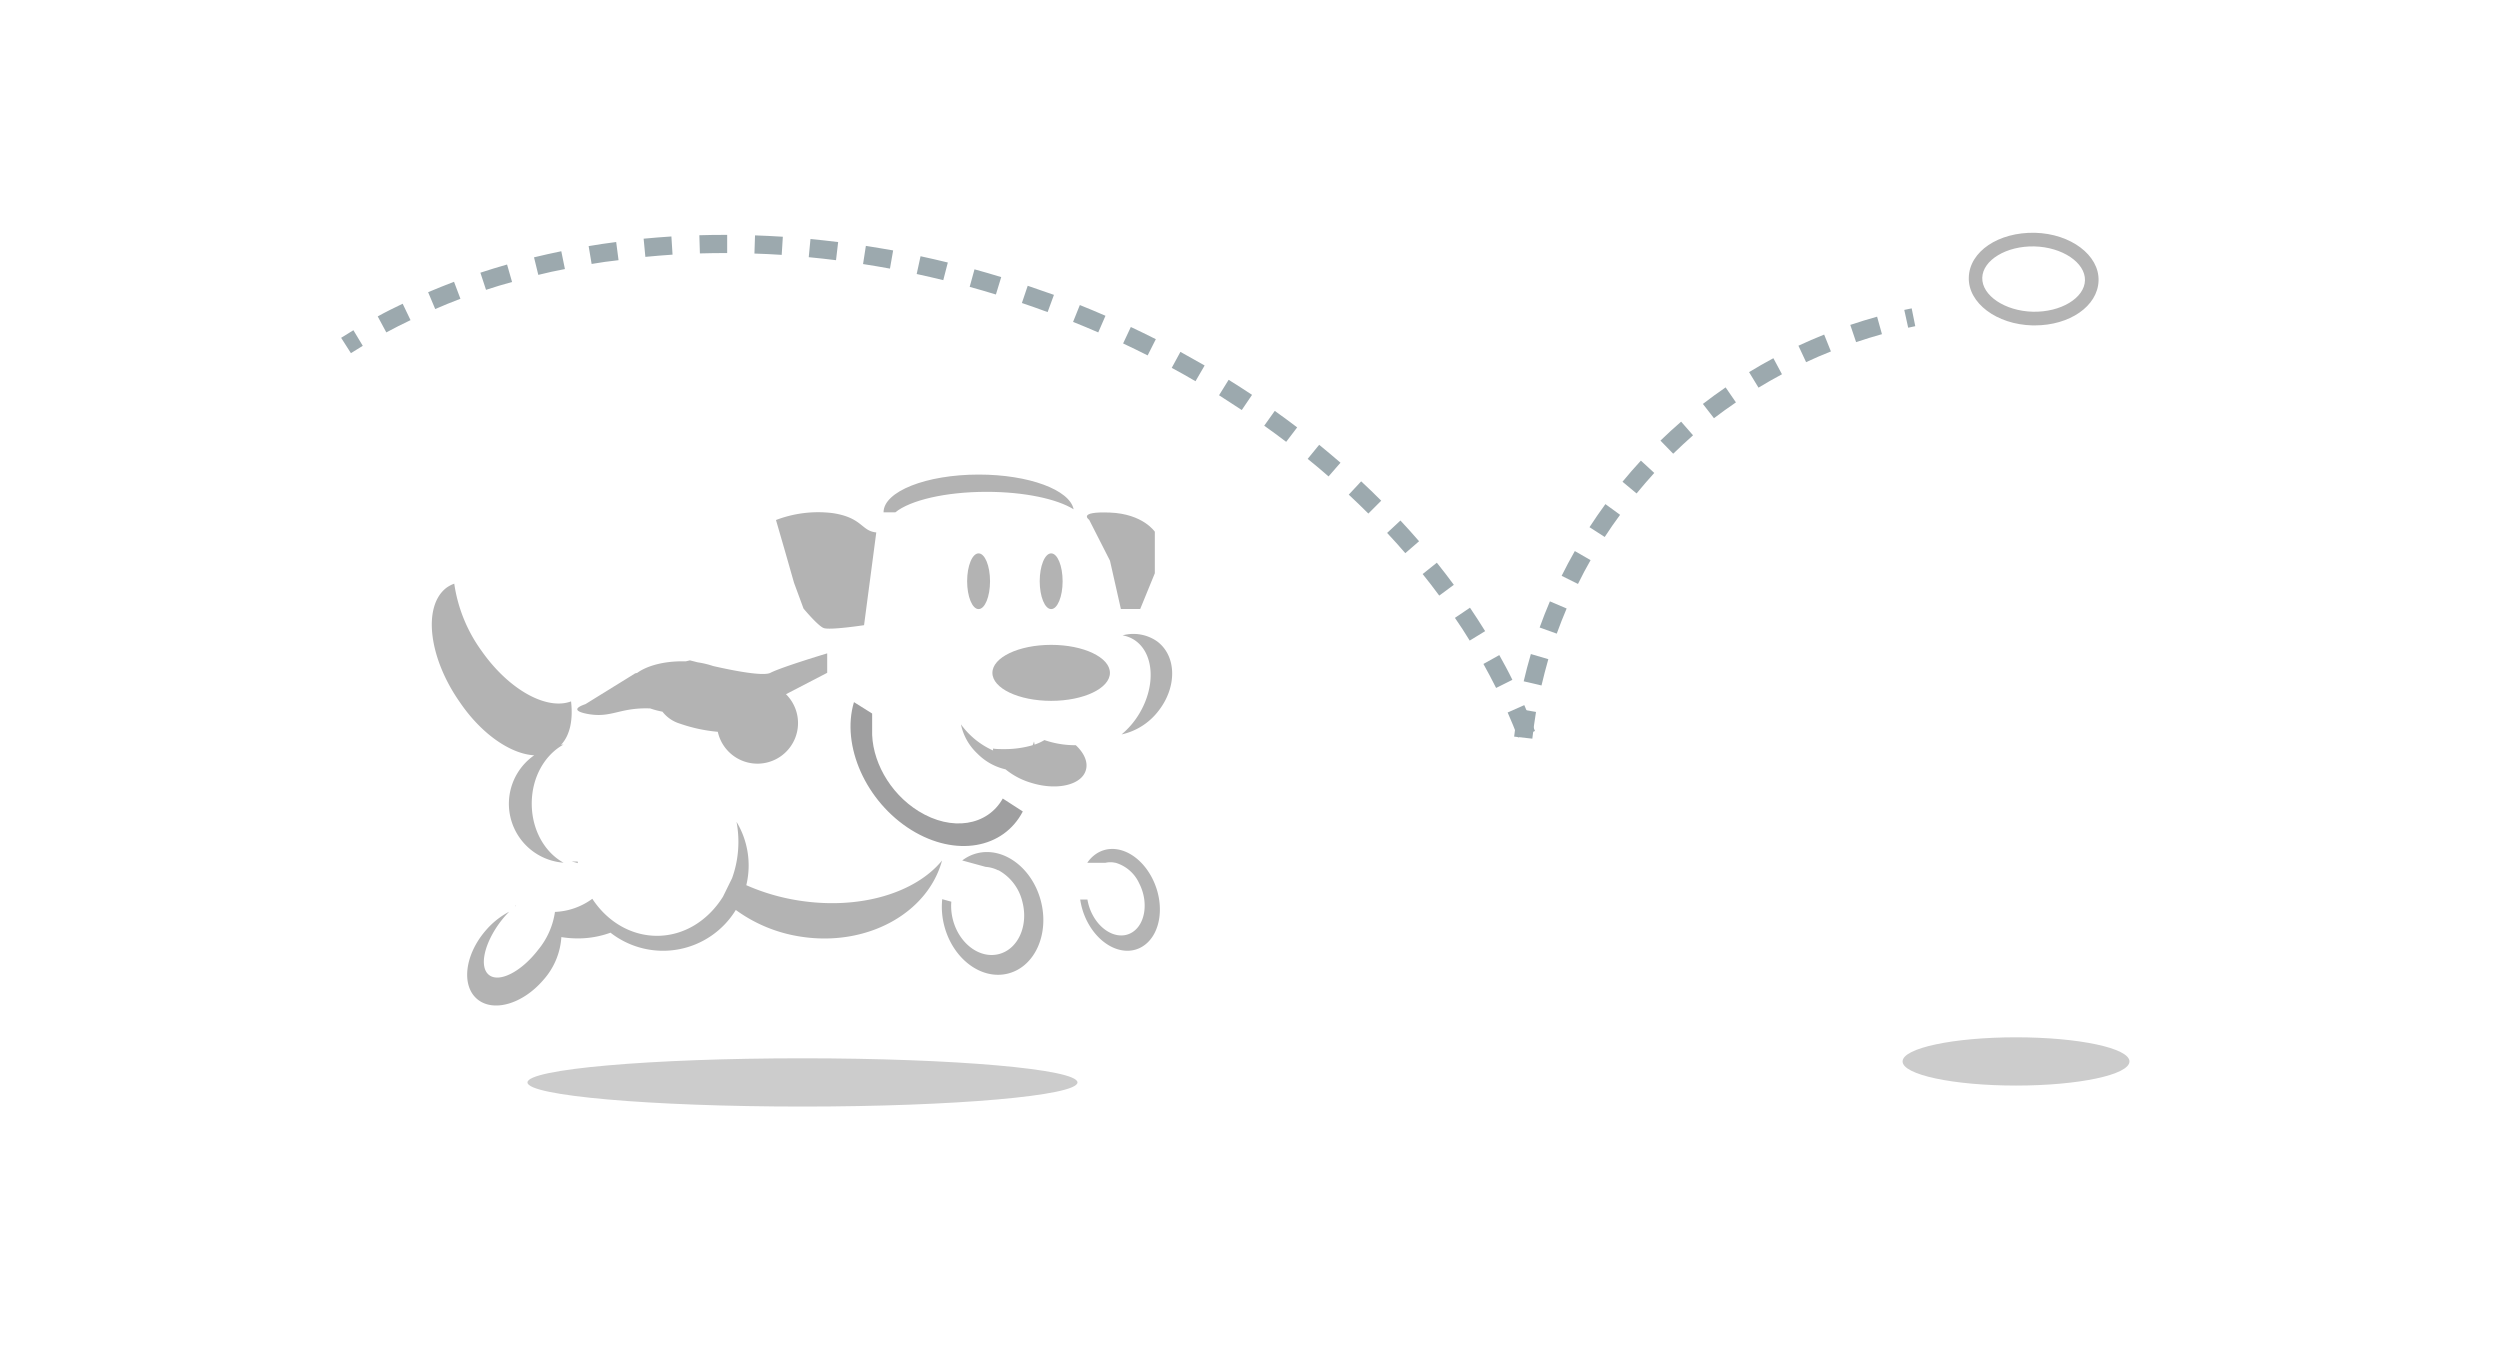 <svg xmlns="http://www.w3.org/2000/svg" id="Layer_1" data-name="Layer 1" viewBox="0 0 550.08 300.98"><defs><style>.cls-1{fill:#ccc}.cls-2{fill:#9f9fa0}.cls-3{fill:#b3b3b3}.cls-4{fill:#9ca9ae}</style></defs><ellipse cx="176.57" cy="238.17" class="cls-1" rx="60.51" ry="5.31"/><path d="M220.64,175.7c-3.36,6-11.23,7.3-18.51,2.79-6.48-4-10.47-11.39-10.23-18V157l-4-2.51c-2.87,9.55,2.62,21.94,12.65,28.15,9.72,6,20.25,4.1,24.5-4.09Z" class="cls-2"/><path d="M447.71,71.6h-.51c-7.88-.2-14.18-4.93-14-10.55h0c.14-5.71,6.52-10,14.55-9.83,7.88.2,14.18,4.93,14,10.55S455.36,71.6,447.71,71.6ZM436.16,61.12c-.1,3.9,5,7.32,11.12,7.47s11.38-3,11.48-6.9-5-7.32-11.12-7.47-11.38,3-11.48,6.9Z" class="cls-3"/><path d="M337.16,162.53l-4-.45c.23-2,.52-4.09.87-6.11l3.94.68C337.66,158.59,337.38,160.57,337.16,162.53Zm2-11.71-3.9-.91c.46-2,1-4,1.58-6l3.84,1.13C340.14,147,339.62,148.9,339.18,150.82Zm3.37-11.4-3.76-1.35c.69-1.92,1.45-3.86,2.26-5.75l3.68,1.57C343.94,135.7,343.21,137.56,342.54,139.41Zm4.66-10.94-3.58-1.78c.91-1.84,1.89-3.67,2.9-5.45l3.47,2C349,124.94,348.08,126.71,347.21,128.48Zm5.89-10.33L349.74,116c1.11-1.71,2.29-3.42,3.5-5.08l3.23,2.36C355.3,114.85,354.16,116.5,353.09,118.15Zm7-9.59L357,106c1.3-1.58,2.66-3.15,4.05-4.65l2.94,2.71C362.68,105.53,361.37,107,360.11,108.56Zm8.06-8.74-2.79-2.87c1.47-1.43,3-2.83,4.55-4.17l2.62,3C371.06,97.09,369.59,98.44,368.17,99.82Zm9-7.78-2.45-3.16c1.62-1.25,3.3-2.48,5-3.64l2.27,3.3C380.33,89.64,378.71,90.82,377.15,92Zm9.79-6.74-2.08-3.42c1.75-1.07,3.55-2.1,5.35-3.06l1.89,3.53C390.36,83.27,388.62,84.27,386.94,85.29Zm10.47-5.61-1.69-3.62c1.85-.86,3.76-1.69,5.66-2.45l1.49,3.71C401,78.05,399.2,78.85,397.41,79.68Zm11-4.41-1.28-3.79c1.94-.65,3.92-1.26,5.9-1.81l1.07,3.85C412.22,74.05,410.3,74.64,408.43,75.27Zm11.46-3.17L419,68.19l1.63-.34.79,3.92Z" class="cls-4"/><path d="M334,162.28c-.7-1.82-1.46-3.68-2.27-5.51l3.66-1.62c.83,1.89,1.62,3.81,2.35,5.69Zm-4.81-10.91c-.88-1.76-1.82-3.54-2.79-5.28l3.49-1.95c1,1.79,2,3.62,2.88,5.44Zm-5.81-10.42c-1-1.67-2.12-3.36-3.25-5l3.31-2.24c1.15,1.7,2.27,3.44,3.34,5.16Zm-6.7-9.9c-1.17-1.59-2.4-3.19-3.65-4.74l3.12-2.5c1.28,1.6,2.54,3.23,3.74,4.87Zm-7.47-9.34c-1.29-1.49-2.64-3-4-4.45l2.93-2.73c1.39,1.5,2.77,3,4.1,4.56ZM301.08,113c-1.4-1.4-2.85-2.8-4.31-4.16l2.73-2.93c1.49,1.39,3,2.82,4.41,4.26Zm-8.76-8.17c-1.49-1.3-3-2.6-4.59-3.86l2.53-3.1c1.58,1.29,3.16,2.62,4.69,3.94ZM283,97.22c-1.58-1.2-3.2-2.4-4.83-3.55l2.32-3.26c1.66,1.18,3.32,2.4,4.93,3.63Zm-9.77-7c-1.66-1.1-3.35-2.19-5-3.25l2.11-3.4c1.73,1.07,3.46,2.19,5.15,3.31Zm-10.18-6.34c-1.71-1-3.47-2-5.23-2.94l1.91-3.52c1.79,1,3.59,2,5.33,3ZM252.52,78.2c-1.76-.89-3.58-1.77-5.4-2.63l1.7-3.62c1.85.87,3.7,1.77,5.5,2.68Zm-175.31-.5-2.15-3.37q1.33-.85,2.7-1.67l2.06,3.43Q78.5,76.88,77.21,77.71ZM85,73.14l-1.89-3.52c1.79-1,3.64-1.9,5.49-2.79l1.73,3.61C88.53,71.29,86.74,72.2,85,73.14Zm156.65,0c-1.82-.79-3.68-1.57-5.54-2.31l1.49-3.71c1.89.76,3.79,1.55,5.64,2.36Zm-11.14-4.47c-1.87-.69-3.77-1.36-5.66-2l1.28-3.79c1.92.65,3.87,1.33,5.77,2ZM95.76,68,94.2,64.29C96.06,63.5,98,62.73,99.9,62l1.41,3.74C99.44,66.45,97.58,67.2,95.76,68ZM219.13,64.8c-1.91-.59-3.85-1.15-5.77-1.68l1.06-3.86c1.95.54,3.93,1.11,5.88,1.71Zm-112.18-1L105.7,60c1.93-.63,3.9-1.24,5.87-1.8l1.1,3.85C110.75,62.56,108.82,63.15,106.95,63.77Zm100.6-2.16c-1.93-.47-3.9-.93-5.85-1.35l.85-3.91c2,.43,4,.89,6,1.38Zm-89.1-1.13-.95-3.89c2-.48,4-.93,6-1.34l.8,3.92C122.33,59.57,120.37,60,118.45,60.48Zm77.37-1.41c-2-.36-4-.71-5.92-1l.62-4c2,.31,4,.66,6,1Zm-65.64-1-.66-3.95c2-.34,4-.64,6.06-.9l.52,4C134.13,57.45,132.13,57.75,130.17,58.08Zm53.77-.85c-2-.25-4-.47-6-.66l.38-4c2,.19,4.06.42,6.09.67ZM142,56.52l-.38-4c2-.19,4.07-.36,6.11-.49l.25,4C146,56.17,144,56.32,142,56.52ZM172,56.08c-2-.13-4-.23-6-.29l.13-4c2,.07,4.09.17,6.12.3Zm-18-.32-.12-4c1.88-.06,3.8-.08,5.7-.08H160v4h-.42C157.73,55.68,155.85,55.71,154,55.76Z" class="cls-4"/><ellipse cx="443.59" cy="233.55" class="cls-1" rx="24.96" ry="5.31"/><path d="M117.54,166.19A13,13,0,0,0,124,189.82c-4.12-2.25-7-7.2-7-13s2.86-10.71,7-13l-.55.07c2-2.14,2.66-5.57,2.2-9.56-5.35,2-13.65-2.5-19.7-11.13a33.35,33.35,0,0,1-6-14.77,6.62,6.62,0,0,0-1.85,1c-5.11,4.13-3.74,15.35,3.06,25.05C106,161.62,112.44,165.91,117.54,166.19Z" class="cls-3"/><path d="M214.89,187.77a9,9,0,0,0-3.17,1.56l5.15,1.41a7.26,7.26,0,0,1,2.74.75l.1,0v0a10.73,10.73,0,0,1,5.24,6.9c1.38,5.26-.91,10.42-5.13,11.53s-8.76-2.26-10.14-7.52a11.91,11.91,0,0,1-.36-4l-2-.55a16.48,16.48,0,0,0,.46,5.89c1.92,7.31,8.23,12,14.1,10.45s9.05-8.72,7.13-16S220.75,186.23,214.89,187.77Z" class="cls-3"/><path d="M241.24,187.84a7.16,7.16,0,0,0-2,2h4a4.84,4.84,0,0,1,2.15,0h.08v0a8.31,8.31,0,0,1,5.19,4.53c2.06,4,1.41,8.84-1.44,10.71s-6.83.11-8.89-3.93a11.13,11.13,0,0,1-1.06-3.23h-1.59a15.43,15.43,0,0,0,1.51,4.77c2.86,5.62,8.39,8.07,12.35,5.47s4.86-9.27,2-14.89S245.21,185.24,241.24,187.84Z" class="cls-3"/><path d="M113.47,199.33l-.15-.08,0,.16Z" class="cls-3"/><path d="M127.09,189.57h0c-.43,0-.85,0-1.27,0,.46.1.92.22,1.34.35C127.13,189.83,127.11,189.7,127.09,189.57Z" class="cls-3"/><path d="M175.66,198.13a46.22,46.22,0,0,1-11.45-3.36,18.57,18.57,0,0,0-2.15-13.94,23.81,23.81,0,0,1,.41,4.4,23.38,23.38,0,0,1-1.39,8l-2,4.07c-3.25,5.21-8.53,8.61-14.51,8.61-5.81,0-11-3.2-14.24-8.15a14.93,14.93,0,0,1-8.22,2.89A16.86,16.86,0,0,1,118.4,209c-3.69,4.8-8.52,7.28-10.78,5.54s-1.11-7,2.58-11.84a22.3,22.3,0,0,1,1.83-2.09,17.52,17.52,0,0,0-5.22,4.2c-4.53,5.29-5.35,12-1.84,15s10,1.14,14.55-4.15a15.65,15.65,0,0,0,4-9.47,22.35,22.35,0,0,0,3.55.29,20.84,20.84,0,0,0,7.26-1.26,18.77,18.77,0,0,0,27.57-5,32.44,32.44,0,0,0,14.16,5.85c14.59,2.33,28.05-5.07,31.22-16.73C201.38,196.54,189.05,200.26,175.66,198.13Z" class="cls-3"/><ellipse cx="215.32" cy="127.89" class="cls-3" rx="2.52" ry="6.13"/><ellipse cx="231.29" cy="127.89" class="cls-3" rx="2.52" ry="6.13"/><ellipse cx="231.29" cy="148.05" class="cls-3" rx="12.93" ry="6.16"/><path d="M238.92,169.46c.53-1.78-.37-3.77-2.21-5.49a20.77,20.77,0,0,1-6.9-1.13,10.48,10.48,0,0,1-2.19,1c0-.23-.06-.46-.11-.69a4.15,4.15,0,0,1-.3.82,22,22,0,0,1-6.29.86c-.84,0-1.66,0-2.45-.12a4.19,4.19,0,0,0,.06.43,17.57,17.57,0,0,1-7.09-5.76,12.2,12.2,0,0,0,3.61,6.43,12.67,12.67,0,0,0,6.2,3.47,16.09,16.09,0,0,0,5.76,3C232.62,174,238,172.7,238.92,169.46Z" class="cls-3"/><path d="M239.65,114.37l4.58,9L246.63,134h4.25l3.22-7.87V117s-2.6-3.94-9.89-4.22S239.65,114.37,239.65,114.37Z" class="cls-3"/><path d="M217.08,108.22c8.27,0,15.47,1.55,19.15,3.84-.85-4.28-9.87-7.64-20.87-7.64-11.57,0-20.95,3.72-20.95,8.31H197C200.26,110.08,208,108.22,217.08,108.22Z" class="cls-3"/><path d="M247,139.8a7,7,0,0,1,2.39.88c4.52,2.73,5.08,10.08,1.25,16.41a17.85,17.85,0,0,1-3.86,4.51,14,14,0,0,0,8.12-5.18c4.14-5.28,4-12.14-.33-15.32A9.11,9.11,0,0,0,247,139.8Z" class="cls-3"/><path d="M130.07,157.21c3.49.46,5.43-.64,8.85-1.13a22.54,22.54,0,0,1,4.15-.2,18.17,18.17,0,0,0,2.69.71,7.66,7.66,0,0,0,3.86,2.64,34.58,34.58,0,0,0,8.32,1.79,8.93,8.93,0,1,0,15-8.27l9.07-4.71v-4.28s-10,3-12.49,4.28c-1.55.8-8-.44-12.64-1.5a19,19,0,0,0-3.34-.8l-1.73-.44-.89.21-.86,0c-4.11,0-7.73,1-9.86,2.55l-.44.1-10.94,6.77c-.82.28-1.83.71-1.8,1.15C127.06,156.8,129.72,157.17,130.07,157.21Z" class="cls-3"/><path d="M174.71,128.23l2.09,5.67s3.1,3.74,4.41,4.28,8.91-.62,8.91-.62l2.69-20.41c-3.31-.31-3-3.22-9.52-4.24a26,26,0,0,0-12.55,1.51l2,6.9Z" class="cls-3"/></svg>